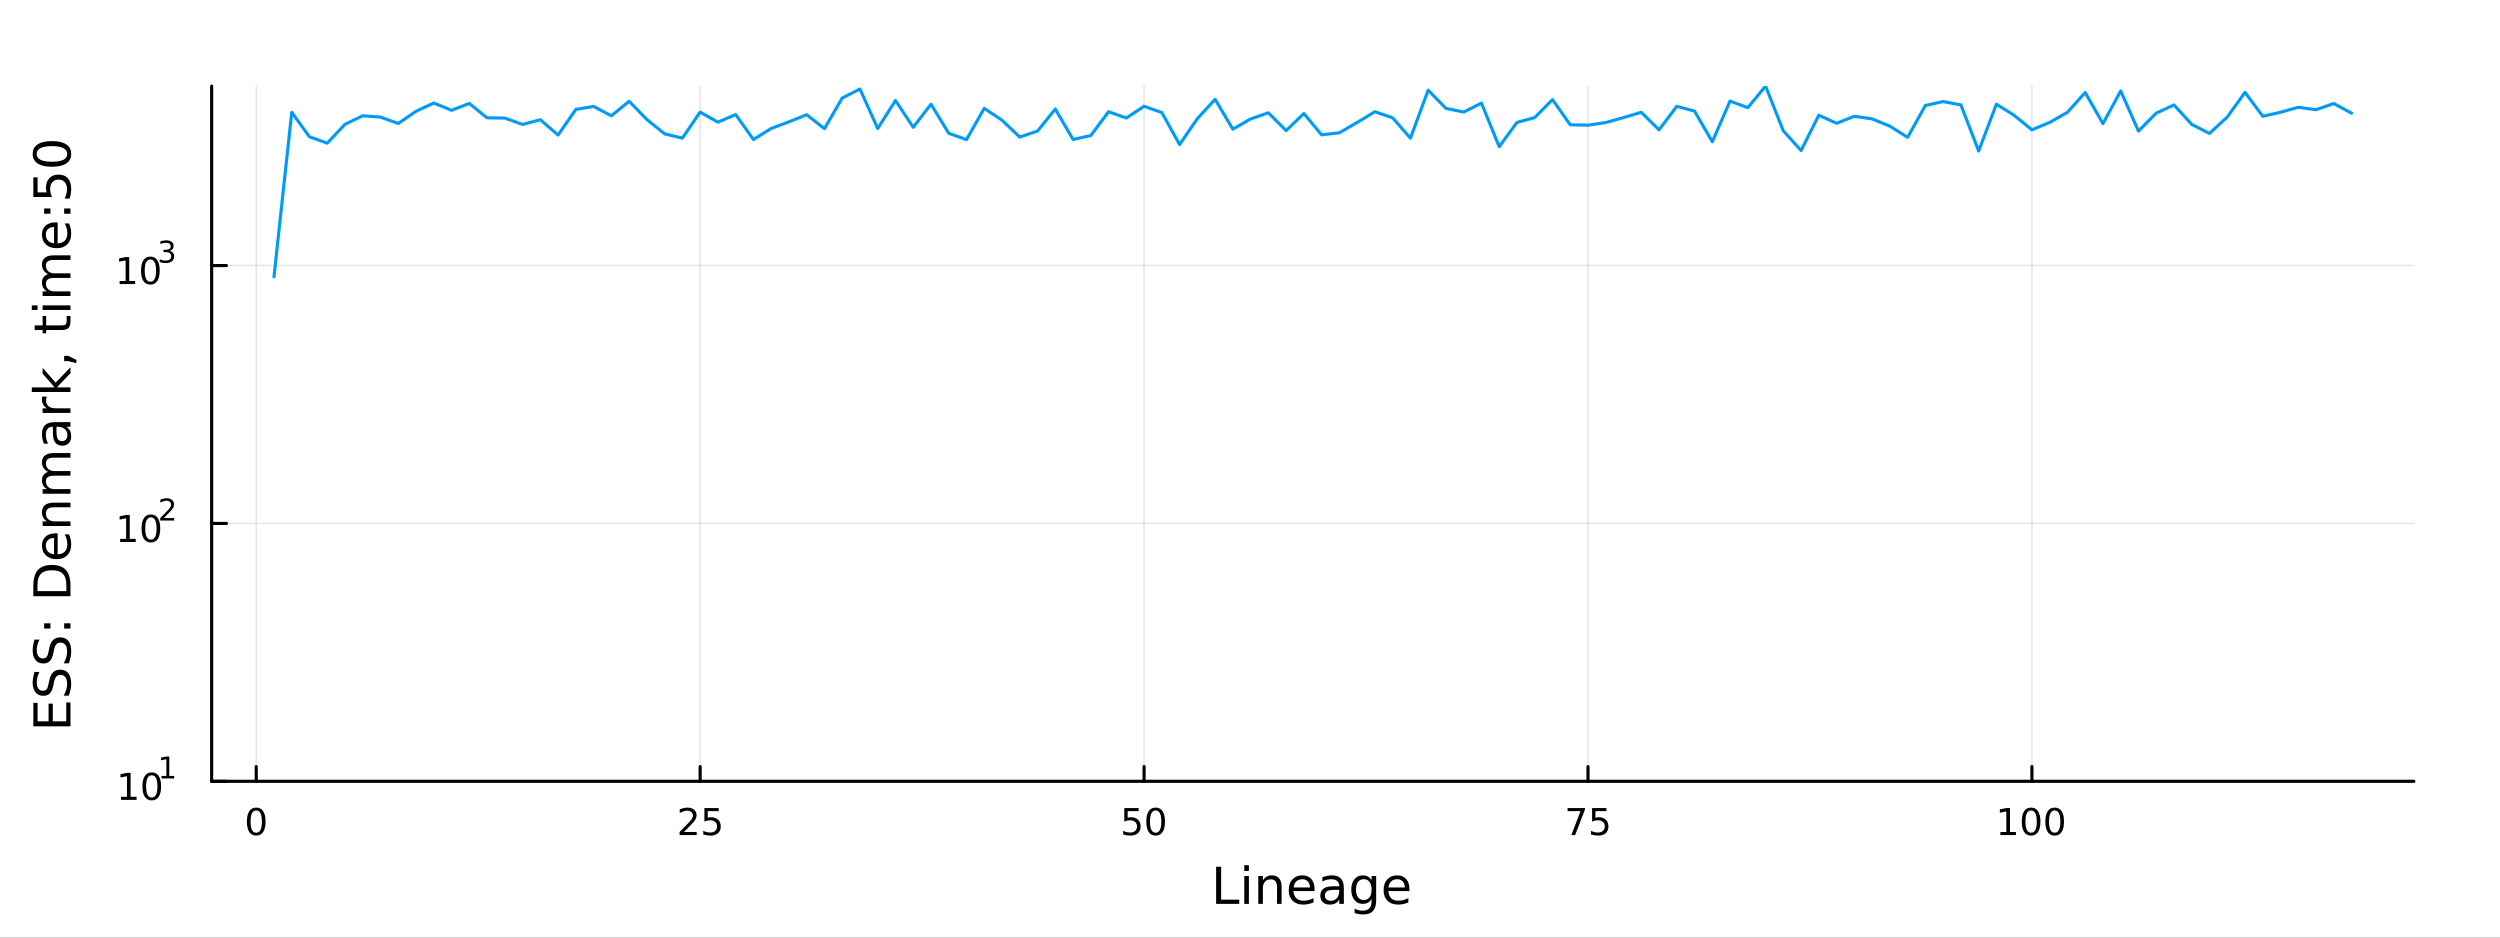 <?xml version="1.0" encoding="utf-8"?>
<svg xmlns="http://www.w3.org/2000/svg" xmlns:xlink="http://www.w3.org/1999/xlink" width="800" height="300" viewBox="0 0 3200 1200">
<rect x="0" y="0" width="3200" height="1200" fill="#333333" stroke="none"/>
<defs>
  <clipPath id="clip850">
    <rect x="0" y="0" width="3200" height="1200"/>
  </clipPath>
</defs>
<path clip-path="url(#clip850)" d="M0 1200 L3200 1200 L3200 0 L0 0  Z" fill="#ffffff" fill-rule="evenodd" fill-opacity="1"/>
<defs>
  <clipPath id="clip851">
    <rect x="640" y="0" width="2241" height="1200"/>
  </clipPath>
</defs>
<path clip-path="url(#clip850)" d="M270.918 1000.1 L3089.76 1000.1 L3089.76 110.236 L270.918 110.236  Z" fill="#ffffff" fill-rule="evenodd" fill-opacity="1"/>
<defs>
  <clipPath id="clip852">
    <rect x="270" y="110" width="2820" height="891"/>
  </clipPath>
</defs>
<polyline clip-path="url(#clip852)" style="stroke:#000000; stroke-linecap:round; stroke-linejoin:round; stroke-width:2; stroke-opacity:0.1; fill:none" points="327.967,1000.1 327.967,110.236 "/>
<polyline clip-path="url(#clip852)" style="stroke:#000000; stroke-linecap:round; stroke-linejoin:round; stroke-width:2; stroke-opacity:0.1; fill:none" points="896.191,1000.1 896.191,110.236 "/>
<polyline clip-path="url(#clip852)" style="stroke:#000000; stroke-linecap:round; stroke-linejoin:round; stroke-width:2; stroke-opacity:0.1; fill:none" points="1464.42,1000.1 1464.42,110.236 "/>
<polyline clip-path="url(#clip852)" style="stroke:#000000; stroke-linecap:round; stroke-linejoin:round; stroke-width:2; stroke-opacity:0.1; fill:none" points="2032.64,1000.1 2032.64,110.236 "/>
<polyline clip-path="url(#clip852)" style="stroke:#000000; stroke-linecap:round; stroke-linejoin:round; stroke-width:2; stroke-opacity:0.1; fill:none" points="2600.86,1000.1 2600.86,110.236 "/>
<polyline clip-path="url(#clip850)" style="stroke:#000000; stroke-linecap:round; stroke-linejoin:round; stroke-width:4; stroke-opacity:1; fill:none" points="270.918,1000.1 3089.76,1000.1 "/>
<polyline clip-path="url(#clip850)" style="stroke:#000000; stroke-linecap:round; stroke-linejoin:round; stroke-width:4; stroke-opacity:1; fill:none" points="327.967,1000.1 327.967,981.2 "/>
<polyline clip-path="url(#clip850)" style="stroke:#000000; stroke-linecap:round; stroke-linejoin:round; stroke-width:4; stroke-opacity:1; fill:none" points="896.191,1000.1 896.191,981.2 "/>
<polyline clip-path="url(#clip850)" style="stroke:#000000; stroke-linecap:round; stroke-linejoin:round; stroke-width:4; stroke-opacity:1; fill:none" points="1464.42,1000.1 1464.42,981.2 "/>
<polyline clip-path="url(#clip850)" style="stroke:#000000; stroke-linecap:round; stroke-linejoin:round; stroke-width:4; stroke-opacity:1; fill:none" points="2032.64,1000.1 2032.64,981.2 "/>
<polyline clip-path="url(#clip850)" style="stroke:#000000; stroke-linecap:round; stroke-linejoin:round; stroke-width:4; stroke-opacity:1; fill:none" points="2600.86,1000.1 2600.86,981.2 "/>
<path clip-path="url(#clip850)" d="M327.967 1037.42 Q324.356 1037.42 322.528 1040.98 Q320.722 1044.52 320.722 1051.65 Q320.722 1058.76 322.528 1062.32 Q324.356 1065.87 327.967 1065.87 Q331.602 1065.87 333.407 1062.32 Q335.236 1058.76 335.236 1051.65 Q335.236 1044.52 333.407 1040.98 Q331.602 1037.42 327.967 1037.42 M327.967 1033.71 Q333.777 1033.71 336.833 1038.32 Q339.912 1042.9 339.912 1051.65 Q339.912 1060.38 336.833 1064.99 Q333.777 1069.57 327.967 1069.57 Q322.157 1069.57 319.078 1064.99 Q316.023 1060.38 316.023 1051.65 Q316.023 1042.9 319.078 1038.32 Q322.157 1033.71 327.967 1033.71 Z" fill="#000000" fill-rule="nonzero" fill-opacity="1" /><path clip-path="url(#clip850)" d="M875.462 1064.96 L891.782 1064.96 L891.782 1068.9 L869.837 1068.9 L869.837 1064.96 Q872.499 1062.21 877.083 1057.58 Q881.689 1052.93 882.87 1051.58 Q885.115 1049.06 885.995 1047.32 Q886.898 1045.56 886.898 1043.87 Q886.898 1041.12 884.953 1039.38 Q883.032 1037.65 879.93 1037.65 Q877.731 1037.65 875.277 1038.41 Q872.847 1039.18 870.069 1040.73 L870.069 1036 Q872.893 1034.87 875.347 1034.29 Q877.8 1033.71 879.837 1033.71 Q885.208 1033.71 888.402 1036.4 Q891.597 1039.08 891.597 1043.57 Q891.597 1045.7 890.786 1047.62 Q889.999 1049.52 887.893 1052.12 Q887.314 1052.79 884.212 1056 Q881.111 1059.2 875.462 1064.96 Z" fill="#000000" fill-rule="nonzero" fill-opacity="1" /><path clip-path="url(#clip850)" d="M901.643 1034.34 L919.999 1034.34 L919.999 1038.27 L905.925 1038.27 L905.925 1046.75 Q906.944 1046.4 907.962 1046.24 Q908.981 1046.05 909.999 1046.05 Q915.786 1046.05 919.166 1049.22 Q922.545 1052.39 922.545 1057.81 Q922.545 1063.39 919.073 1066.49 Q915.601 1069.57 909.282 1069.57 Q907.106 1069.57 904.837 1069.2 Q902.592 1068.83 900.184 1068.09 L900.184 1063.39 Q902.268 1064.52 904.49 1065.08 Q906.712 1065.63 909.189 1065.63 Q913.194 1065.63 915.532 1063.53 Q917.87 1061.42 917.87 1057.81 Q917.87 1054.2 915.532 1052.09 Q913.194 1049.99 909.189 1049.99 Q907.314 1049.99 905.439 1050.4 Q903.587 1050.82 901.643 1051.7 L901.643 1034.34 Z" fill="#000000" fill-rule="nonzero" fill-opacity="1" /><path clip-path="url(#clip850)" d="M1439.11 1034.34 L1457.47 1034.34 L1457.47 1038.27 L1443.4 1038.27 L1443.4 1046.75 Q1444.42 1046.4 1445.43 1046.24 Q1446.45 1046.05 1447.47 1046.05 Q1453.26 1046.05 1456.64 1049.22 Q1460.02 1052.39 1460.02 1057.81 Q1460.02 1063.39 1456.55 1066.49 Q1453.07 1069.57 1446.75 1069.57 Q1444.58 1069.57 1442.31 1069.2 Q1440.06 1068.83 1437.66 1068.09 L1437.66 1063.39 Q1439.74 1064.52 1441.96 1065.08 Q1444.18 1065.63 1446.66 1065.63 Q1450.67 1065.63 1453 1063.53 Q1455.34 1061.42 1455.34 1057.81 Q1455.34 1054.2 1453 1052.09 Q1450.67 1049.99 1446.66 1049.99 Q1444.79 1049.99 1442.91 1050.4 Q1441.06 1050.82 1439.11 1051.7 L1439.11 1034.34 Z" fill="#000000" fill-rule="nonzero" fill-opacity="1" /><path clip-path="url(#clip850)" d="M1479.23 1037.42 Q1475.62 1037.42 1473.79 1040.98 Q1471.98 1044.52 1471.98 1051.65 Q1471.98 1058.76 1473.79 1062.32 Q1475.62 1065.87 1479.23 1065.87 Q1482.86 1065.87 1484.67 1062.32 Q1486.5 1058.76 1486.5 1051.65 Q1486.5 1044.52 1484.67 1040.98 Q1482.86 1037.42 1479.23 1037.42 M1479.23 1033.71 Q1485.04 1033.71 1488.1 1038.32 Q1491.17 1042.9 1491.17 1051.65 Q1491.17 1060.38 1488.1 1064.99 Q1485.04 1069.57 1479.23 1069.57 Q1473.42 1069.57 1470.34 1064.99 Q1467.29 1060.38 1467.29 1051.65 Q1467.29 1042.9 1470.34 1038.32 Q1473.42 1033.71 1479.23 1033.71 Z" fill="#000000" fill-rule="nonzero" fill-opacity="1" /><path clip-path="url(#clip850)" d="M2006.49 1034.34 L2028.72 1034.34 L2028.72 1036.33 L2016.17 1068.9 L2011.29 1068.9 L2023.09 1038.27 L2006.49 1038.27 L2006.49 1034.34 Z" fill="#000000" fill-rule="nonzero" fill-opacity="1" /><path clip-path="url(#clip850)" d="M2037.88 1034.34 L2056.24 1034.34 L2056.24 1038.27 L2042.17 1038.27 L2042.17 1046.75 Q2043.18 1046.4 2044.2 1046.24 Q2045.22 1046.05 2046.24 1046.05 Q2052.03 1046.05 2055.41 1049.22 Q2058.79 1052.39 2058.79 1057.81 Q2058.79 1063.39 2055.31 1066.49 Q2051.84 1069.57 2045.52 1069.57 Q2043.35 1069.57 2041.08 1069.2 Q2038.83 1068.83 2036.42 1068.09 L2036.42 1063.39 Q2038.51 1064.52 2040.73 1065.08 Q2042.95 1065.63 2045.43 1065.63 Q2049.43 1065.63 2051.77 1063.53 Q2054.11 1061.42 2054.11 1057.81 Q2054.11 1054.2 2051.77 1052.09 Q2049.43 1049.99 2045.43 1049.99 Q2043.55 1049.99 2041.68 1050.4 Q2039.83 1050.82 2037.88 1051.7 L2037.88 1034.34 Z" fill="#000000" fill-rule="nonzero" fill-opacity="1" /><path clip-path="url(#clip850)" d="M2560.47 1064.96 L2568.11 1064.96 L2568.11 1038.6 L2559.8 1040.26 L2559.8 1036 L2568.06 1034.34 L2572.74 1034.34 L2572.74 1064.96 L2580.38 1064.96 L2580.38 1068.9 L2560.47 1068.9 L2560.47 1064.96 Z" fill="#000000" fill-rule="nonzero" fill-opacity="1" /><path clip-path="url(#clip850)" d="M2599.82 1037.42 Q2596.21 1037.42 2594.38 1040.98 Q2592.58 1044.52 2592.58 1051.65 Q2592.58 1058.76 2594.38 1062.32 Q2596.21 1065.87 2599.82 1065.87 Q2603.46 1065.87 2605.26 1062.32 Q2607.09 1058.76 2607.09 1051.65 Q2607.09 1044.52 2605.26 1040.98 Q2603.46 1037.42 2599.82 1037.42 M2599.82 1033.71 Q2605.63 1033.71 2608.69 1038.32 Q2611.77 1042.9 2611.77 1051.65 Q2611.77 1060.38 2608.69 1064.99 Q2605.63 1069.57 2599.82 1069.57 Q2594.01 1069.57 2590.93 1064.99 Q2587.88 1060.38 2587.88 1051.65 Q2587.88 1042.9 2590.93 1038.32 Q2594.01 1033.71 2599.82 1033.71 Z" fill="#000000" fill-rule="nonzero" fill-opacity="1" /><path clip-path="url(#clip850)" d="M2629.98 1037.42 Q2626.37 1037.42 2624.54 1040.98 Q2622.74 1044.52 2622.74 1051.65 Q2622.74 1058.76 2624.54 1062.32 Q2626.37 1065.87 2629.98 1065.87 Q2633.62 1065.87 2635.42 1062.32 Q2637.25 1058.76 2637.25 1051.65 Q2637.25 1044.52 2635.42 1040.98 Q2633.62 1037.42 2629.98 1037.42 M2629.98 1033.71 Q2635.79 1033.71 2638.85 1038.32 Q2641.93 1042.9 2641.93 1051.65 Q2641.93 1060.38 2638.85 1064.99 Q2635.79 1069.57 2629.98 1069.57 Q2624.17 1069.57 2621.1 1064.99 Q2618.04 1060.38 2618.04 1051.65 Q2618.04 1042.9 2621.1 1038.32 Q2624.17 1033.71 2629.98 1033.71 Z" fill="#000000" fill-rule="nonzero" fill-opacity="1" /><path clip-path="url(#clip850)" d="M1556.64 1109.44 L1563.07 1109.44 L1563.07 1151.55 L1586.21 1151.55 L1586.21 1156.96 L1556.64 1156.96 L1556.64 1109.44 Z" fill="#000000" fill-rule="nonzero" fill-opacity="1" /><path clip-path="url(#clip850)" d="M1592.7 1121.31 L1598.56 1121.31 L1598.56 1156.96 L1592.7 1156.96 L1592.7 1121.31 M1592.7 1107.44 L1598.56 1107.44 L1598.56 1114.85 L1592.7 1114.85 L1592.7 1107.44 Z" fill="#000000" fill-rule="nonzero" fill-opacity="1" /><path clip-path="url(#clip850)" d="M1640.44 1135.45 L1640.44 1156.96 L1634.59 1156.96 L1634.59 1135.64 Q1634.59 1130.58 1632.61 1128.06 Q1630.64 1125.55 1626.69 1125.55 Q1621.95 1125.55 1619.21 1128.57 Q1616.48 1131.59 1616.48 1136.81 L1616.48 1156.96 L1610.59 1156.96 L1610.59 1121.31 L1616.48 1121.31 L1616.48 1126.85 Q1618.58 1123.64 1621.41 1122.05 Q1624.27 1120.45 1628 1120.45 Q1634.14 1120.45 1637.29 1124.27 Q1640.44 1128.06 1640.44 1135.45 Z" fill="#000000" fill-rule="nonzero" fill-opacity="1" /><path clip-path="url(#clip850)" d="M1682.62 1137.67 L1682.62 1140.54 L1655.69 1140.54 Q1656.07 1146.59 1659.32 1149.77 Q1662.6 1152.92 1668.42 1152.92 Q1671.79 1152.92 1674.95 1152.09 Q1678.13 1151.26 1681.25 1149.61 L1681.25 1155.15 Q1678.1 1156.48 1674.79 1157.18 Q1671.48 1157.88 1668.07 1157.88 Q1659.54 1157.88 1654.54 1152.92 Q1649.58 1147.95 1649.58 1139.49 Q1649.58 1130.74 1654.29 1125.61 Q1659.03 1120.45 1667.05 1120.45 Q1674.25 1120.45 1678.42 1125.1 Q1682.62 1129.72 1682.62 1137.67 M1676.76 1135.95 Q1676.7 1131.15 1674.05 1128.28 Q1671.44 1125.42 1667.12 1125.42 Q1662.21 1125.42 1659.25 1128.19 Q1656.33 1130.96 1655.88 1135.99 L1676.76 1135.95 Z" fill="#000000" fill-rule="nonzero" fill-opacity="1" /><path clip-path="url(#clip850)" d="M1708.43 1139.04 Q1701.33 1139.04 1698.59 1140.67 Q1695.86 1142.29 1695.86 1146.2 Q1695.86 1149.32 1697.89 1151.17 Q1699.96 1152.98 1703.5 1152.98 Q1708.37 1152.98 1711.29 1149.55 Q1714.25 1146.08 1714.25 1140.35 L1714.25 1139.04 L1708.43 1139.04 M1720.11 1136.62 L1720.11 1156.96 L1714.25 1156.96 L1714.25 1151.55 Q1712.25 1154.8 1709.26 1156.36 Q1706.27 1157.88 1701.94 1157.88 Q1696.46 1157.88 1693.22 1154.83 Q1690 1151.74 1690 1146.59 Q1690 1140.57 1694.01 1137.51 Q1698.05 1134.46 1706.04 1134.46 L1714.25 1134.46 L1714.25 1133.89 Q1714.25 1129.84 1711.58 1127.65 Q1708.94 1125.42 1704.13 1125.42 Q1701.08 1125.42 1698.18 1126.15 Q1695.28 1126.88 1692.61 1128.35 L1692.61 1122.94 Q1695.83 1121.7 1698.85 1121.09 Q1701.87 1120.45 1704.74 1120.45 Q1712.47 1120.45 1716.29 1124.46 Q1720.11 1128.48 1720.11 1136.62 Z" fill="#000000" fill-rule="nonzero" fill-opacity="1" /><path clip-path="url(#clip850)" d="M1755.63 1138.72 Q1755.63 1132.36 1752.99 1128.86 Q1750.38 1125.36 1745.64 1125.36 Q1740.93 1125.36 1738.28 1128.86 Q1735.67 1132.36 1735.67 1138.72 Q1735.67 1145.06 1738.28 1148.56 Q1740.93 1152.06 1745.64 1152.06 Q1750.38 1152.06 1752.99 1148.56 Q1755.63 1145.06 1755.63 1138.72 M1761.49 1152.54 Q1761.49 1161.64 1757.45 1166.06 Q1753.4 1170.52 1745.06 1170.52 Q1741.98 1170.52 1739.24 1170.04 Q1736.5 1169.6 1733.92 1168.64 L1733.92 1162.95 Q1736.5 1164.35 1739.02 1165.01 Q1741.53 1165.68 1744.14 1165.68 Q1749.9 1165.68 1752.77 1162.66 Q1755.63 1159.67 1755.63 1153.59 L1755.63 1150.69 Q1753.82 1153.84 1750.98 1155.4 Q1748.15 1156.96 1744.2 1156.96 Q1737.65 1156.96 1733.64 1151.96 Q1729.63 1146.97 1729.63 1138.72 Q1729.63 1130.45 1733.64 1125.45 Q1737.65 1120.45 1744.2 1120.45 Q1748.15 1120.45 1750.98 1122.01 Q1753.82 1123.57 1755.63 1126.72 L1755.63 1121.31 L1761.49 1121.31 L1761.49 1152.54 Z" fill="#000000" fill-rule="nonzero" fill-opacity="1" /><path clip-path="url(#clip850)" d="M1804.04 1137.67 L1804.04 1140.54 L1777.12 1140.54 Q1777.5 1146.59 1780.74 1149.77 Q1784.02 1152.92 1789.85 1152.92 Q1793.22 1152.92 1796.37 1152.09 Q1799.55 1151.26 1802.67 1149.61 L1802.67 1155.15 Q1799.52 1156.48 1796.21 1157.18 Q1792.9 1157.88 1789.5 1157.88 Q1780.97 1157.88 1775.97 1152.92 Q1771 1147.95 1771 1139.49 Q1771 1130.74 1775.71 1125.61 Q1780.46 1120.45 1788.48 1120.45 Q1795.67 1120.45 1799.84 1125.1 Q1804.04 1129.72 1804.04 1137.67 M1798.19 1135.95 Q1798.12 1131.15 1795.48 1128.28 Q1792.87 1125.42 1788.54 1125.42 Q1783.64 1125.42 1780.68 1128.19 Q1777.75 1130.96 1777.31 1135.99 L1798.19 1135.95 Z" fill="#000000" fill-rule="nonzero" fill-opacity="1" /><polyline clip-path="url(#clip852)" style="stroke:#000000; stroke-linecap:round; stroke-linejoin:round; stroke-width:2; stroke-opacity:0.1; fill:none" points="270.918,1000.1 3089.76,1000.1 "/>
<polyline clip-path="url(#clip852)" style="stroke:#000000; stroke-linecap:round; stroke-linejoin:round; stroke-width:2; stroke-opacity:0.1; fill:none" points="270.918,669.996 3089.76,669.996 "/>
<polyline clip-path="url(#clip852)" style="stroke:#000000; stroke-linecap:round; stroke-linejoin:round; stroke-width:2; stroke-opacity:0.1; fill:none" points="270.918,339.895 3089.76,339.895 "/>
<polyline clip-path="url(#clip850)" style="stroke:#000000; stroke-linecap:round; stroke-linejoin:round; stroke-width:4; stroke-opacity:1; fill:none" points="270.918,1000.1 270.918,110.236 "/>
<polyline clip-path="url(#clip850)" style="stroke:#000000; stroke-linecap:round; stroke-linejoin:round; stroke-width:4; stroke-opacity:1; fill:none" points="270.918,1000.1 289.815,1000.1 "/>
<polyline clip-path="url(#clip850)" style="stroke:#000000; stroke-linecap:round; stroke-linejoin:round; stroke-width:4; stroke-opacity:1; fill:none" points="270.918,669.996 289.815,669.996 "/>
<polyline clip-path="url(#clip850)" style="stroke:#000000; stroke-linecap:round; stroke-linejoin:round; stroke-width:4; stroke-opacity:1; fill:none" points="270.918,339.895 289.815,339.895 "/>
<path clip-path="url(#clip850)" d="M154.902 1019.89 L162.54 1019.89 L162.54 993.525 L154.23 995.191 L154.23 990.932 L162.494 989.265 L167.17 989.265 L167.17 1019.89 L174.809 1019.89 L174.809 1023.83 L154.902 1023.83 L154.902 1019.89 Z" fill="#000000" fill-rule="nonzero" fill-opacity="1" /><path clip-path="url(#clip850)" d="M194.253 992.344 Q190.642 992.344 188.813 995.909 Q187.008 999.45 187.008 1006.58 Q187.008 1013.69 188.813 1017.25 Q190.642 1020.79 194.253 1020.79 Q197.887 1020.79 199.693 1017.25 Q201.522 1013.69 201.522 1006.58 Q201.522 999.45 199.693 995.909 Q197.887 992.344 194.253 992.344 M194.253 988.64 Q200.063 988.64 203.119 993.247 Q206.198 997.83 206.198 1006.58 Q206.198 1015.31 203.119 1019.91 Q200.063 1024.5 194.253 1024.5 Q188.443 1024.5 185.364 1019.91 Q182.309 1015.31 182.309 1006.58 Q182.309 997.83 185.364 993.247 Q188.443 988.64 194.253 988.64 Z" fill="#000000" fill-rule="nonzero" fill-opacity="1" /><path clip-path="url(#clip850)" d="M206.743 993.218 L212.95 993.218 L212.95 971.796 L206.198 973.15 L206.198 969.689 L212.912 968.335 L216.711 968.335 L216.711 993.218 L222.918 993.218 L222.918 996.415 L206.743 996.415 L206.743 993.218 Z" fill="#000000" fill-rule="nonzero" fill-opacity="1" /><path clip-path="url(#clip850)" d="M153.792 689.789 L161.431 689.789 L161.431 663.423 L153.121 665.09 L153.121 660.83 L161.384 659.164 L166.06 659.164 L166.06 689.789 L173.699 689.789 L173.699 693.724 L153.792 693.724 L153.792 689.789 Z" fill="#000000" fill-rule="nonzero" fill-opacity="1" /><path clip-path="url(#clip850)" d="M193.143 662.242 Q189.532 662.242 187.704 665.807 Q185.898 669.349 185.898 676.478 Q185.898 683.585 187.704 687.15 Q189.532 690.691 193.143 690.691 Q196.778 690.691 198.583 687.15 Q200.412 683.585 200.412 676.478 Q200.412 669.349 198.583 665.807 Q196.778 662.242 193.143 662.242 M193.143 658.539 Q198.954 658.539 202.009 663.145 Q205.088 667.729 205.088 676.478 Q205.088 685.205 202.009 689.812 Q198.954 694.395 193.143 694.395 Q187.333 694.395 184.255 689.812 Q181.199 685.205 181.199 676.478 Q181.199 667.729 184.255 663.145 Q187.333 658.539 193.143 658.539 Z" fill="#000000" fill-rule="nonzero" fill-opacity="1" /><path clip-path="url(#clip850)" d="M209.658 663.116 L222.918 663.116 L222.918 666.313 L205.088 666.313 L205.088 663.116 Q207.251 660.878 210.975 657.116 Q214.717 653.336 215.677 652.245 Q217.501 650.195 218.216 648.784 Q218.949 647.355 218.949 645.982 Q218.949 643.744 217.369 642.333 Q215.808 640.923 213.288 640.923 Q211.501 640.923 209.508 641.544 Q207.533 642.164 205.276 643.424 L205.276 639.587 Q207.57 638.666 209.564 638.196 Q211.558 637.726 213.213 637.726 Q217.576 637.726 220.172 639.907 Q222.767 642.089 222.767 645.738 Q222.767 647.468 222.109 649.029 Q221.469 650.571 219.758 652.678 Q219.288 653.223 216.767 655.837 Q214.247 658.433 209.658 663.116 Z" fill="#000000" fill-rule="nonzero" fill-opacity="1" /><path clip-path="url(#clip850)" d="M153.134 359.687 L160.772 359.687 L160.772 333.321 L152.462 334.988 L152.462 330.729 L160.726 329.062 L165.402 329.062 L165.402 359.687 L173.041 359.687 L173.041 363.622 L153.134 363.622 L153.134 359.687 Z" fill="#000000" fill-rule="nonzero" fill-opacity="1" /><path clip-path="url(#clip850)" d="M192.485 332.141 Q188.874 332.141 187.045 335.706 Q185.24 339.247 185.24 346.377 Q185.24 353.483 187.045 357.048 Q188.874 360.59 192.485 360.59 Q196.119 360.59 197.925 357.048 Q199.754 353.483 199.754 346.377 Q199.754 339.247 197.925 335.706 Q196.119 332.141 192.485 332.141 M192.485 328.437 Q198.295 328.437 201.351 333.044 Q204.43 337.627 204.43 346.377 Q204.43 355.104 201.351 359.71 Q198.295 364.293 192.485 364.293 Q186.675 364.293 183.596 359.71 Q180.541 355.104 180.541 346.377 Q180.541 337.627 183.596 333.044 Q186.675 328.437 192.485 328.437 Z" fill="#000000" fill-rule="nonzero" fill-opacity="1" /><path clip-path="url(#clip850)" d="M217.125 321.072 Q219.852 321.655 221.375 323.498 Q222.918 325.341 222.918 328.049 Q222.918 332.206 220.059 334.481 Q217.2 336.757 211.934 336.757 Q210.166 336.757 208.285 336.4 Q206.423 336.061 204.43 335.365 L204.43 331.698 Q206.009 332.619 207.89 333.09 Q209.771 333.56 211.821 333.56 Q215.395 333.56 217.256 332.149 Q219.137 330.739 219.137 328.049 Q219.137 325.567 217.388 324.175 Q215.658 322.764 212.555 322.764 L209.282 322.764 L209.282 319.642 L212.705 319.642 Q215.507 319.642 216.993 318.532 Q218.479 317.404 218.479 315.298 Q218.479 313.135 216.937 311.987 Q215.413 310.821 212.555 310.821 Q210.994 310.821 209.207 311.16 Q207.42 311.498 205.276 312.213 L205.276 308.828 Q207.439 308.226 209.32 307.925 Q211.219 307.624 212.893 307.624 Q217.219 307.624 219.739 309.599 Q222.259 311.555 222.259 314.903 Q222.259 317.235 220.924 318.852 Q219.589 320.451 217.125 321.072 Z" fill="#000000" fill-rule="nonzero" fill-opacity="1" /><path clip-path="url(#clip850)" d="M42.686 929.725 L42.686 899.679 L48.097 899.679 L48.097 923.296 L62.165 923.296 L62.165 900.666 L67.576 900.666 L67.576 923.296 L84.795 923.296 L84.795 899.106 L90.206 899.106 L90.206 929.725 L42.686 929.725 Z" fill="#000000" fill-rule="nonzero" fill-opacity="1" /><path clip-path="url(#clip850)" d="M44.246 860.052 L50.516 860.052 Q48.766 863.713 47.906 866.959 Q47.047 870.206 47.047 873.23 Q47.047 878.481 49.084 881.346 Q51.121 884.179 54.877 884.179 Q58.028 884.179 59.651 882.301 Q61.242 880.391 62.229 875.107 L63.025 871.224 Q64.393 864.031 67.863 860.625 Q71.3 857.188 77.093 857.188 Q84 857.188 87.564 861.835 Q91.129 866.45 91.129 875.394 Q91.129 878.768 90.365 882.587 Q89.602 886.375 88.106 890.449 L81.485 890.449 Q83.681 886.534 84.795 882.778 Q85.909 879.022 85.909 875.394 Q85.909 869.888 83.745 866.896 Q81.581 863.904 77.57 863.904 Q74.069 863.904 72.096 866.068 Q70.123 868.201 69.136 873.102 L68.372 877.017 Q66.94 884.21 63.884 887.425 Q60.828 890.64 55.386 890.64 Q49.084 890.64 45.455 886.216 Q41.827 881.76 41.827 873.962 Q41.827 870.62 42.432 867.15 Q43.036 863.681 44.246 860.052 Z" fill="#000000" fill-rule="nonzero" fill-opacity="1" /><path clip-path="url(#clip850)" d="M44.246 818.675 L50.516 818.675 Q48.766 822.336 47.906 825.582 Q47.047 828.829 47.047 831.852 Q47.047 837.104 49.084 839.969 Q51.121 842.801 54.877 842.801 Q58.028 842.801 59.651 840.924 Q61.242 839.014 62.229 833.73 L63.025 829.847 Q64.393 822.654 67.863 819.248 Q71.3 815.811 77.093 815.811 Q84 815.811 87.564 820.458 Q91.129 825.073 91.129 834.017 Q91.129 837.391 90.365 841.21 Q89.602 844.998 88.106 849.072 L81.485 849.072 Q83.681 845.157 84.795 841.401 Q85.909 837.645 85.909 834.017 Q85.909 828.51 83.745 825.519 Q81.581 822.527 77.57 822.527 Q74.069 822.527 72.096 824.691 Q70.123 826.823 69.136 831.725 L68.372 835.64 Q66.94 842.833 63.884 846.048 Q60.828 849.263 55.386 849.263 Q49.084 849.263 45.455 844.838 Q41.827 840.382 41.827 832.584 Q41.827 829.242 42.432 825.773 Q43.036 822.304 44.246 818.675 Z" fill="#000000" fill-rule="nonzero" fill-opacity="1" /><path clip-path="url(#clip850)" d="M82.122 804.544 L82.122 797.828 L90.206 797.828 L90.206 804.544 L82.122 804.544 M56.5 804.544 L56.5 797.828 L64.584 797.828 L64.584 804.544 L56.5 804.544 Z" fill="#000000" fill-rule="nonzero" fill-opacity="1" /><path clip-path="url(#clip850)" d="M47.97 756.673 L84.923 756.673 L84.923 748.907 Q84.923 739.072 80.467 734.521 Q76.011 729.937 66.398 729.937 Q56.85 729.937 52.426 734.521 Q47.97 739.072 47.97 748.907 L47.97 756.673 M42.686 763.103 L42.686 749.894 Q42.686 736.08 48.447 729.619 Q54.176 723.158 66.398 723.158 Q78.684 723.158 84.445 729.651 Q90.206 736.144 90.206 749.894 L90.206 763.103 L42.686 763.103 Z" fill="#000000" fill-rule="nonzero" fill-opacity="1" /><path clip-path="url(#clip850)" d="M70.918 682.672 L73.783 682.672 L73.783 709.599 Q79.83 709.217 83.013 705.971 Q86.164 702.692 86.164 696.868 Q86.164 693.494 85.337 690.343 Q84.509 687.16 82.854 684.041 L88.392 684.041 Q89.729 687.192 90.429 690.502 Q91.129 693.812 91.129 697.218 Q91.129 705.748 86.164 710.745 Q81.199 715.71 72.732 715.71 Q63.98 715.71 58.855 710.999 Q53.699 706.257 53.699 698.236 Q53.699 691.043 58.346 686.873 Q62.961 682.672 70.918 682.672 M69.2 688.529 Q64.393 688.592 61.529 691.234 Q58.664 693.844 58.664 698.173 Q58.664 703.074 61.433 706.034 Q64.202 708.962 69.231 709.408 L69.2 688.529 Z" fill="#000000" fill-rule="nonzero" fill-opacity="1" /><path clip-path="url(#clip850)" d="M68.69 643.427 L90.206 643.427 L90.206 649.284 L68.881 649.284 Q63.82 649.284 61.306 651.257 Q58.791 653.231 58.791 657.177 Q58.791 661.92 61.815 664.657 Q64.839 667.394 70.059 667.394 L90.206 667.394 L90.206 673.283 L54.558 673.283 L54.558 667.394 L60.096 667.394 Q56.882 665.294 55.29 662.461 Q53.699 659.596 53.699 655.872 Q53.699 649.73 57.518 646.579 Q61.306 643.427 68.69 643.427 Z" fill="#000000" fill-rule="nonzero" fill-opacity="1" /><path clip-path="url(#clip850)" d="M61.401 603.992 Q57.455 601.796 55.577 598.74 Q53.699 595.685 53.699 591.547 Q53.699 585.977 57.614 582.953 Q61.497 579.93 68.69 579.93 L90.206 579.93 L90.206 585.818 L68.881 585.818 Q63.757 585.818 61.274 587.632 Q58.791 589.446 58.791 593.17 Q58.791 597.722 61.815 600.363 Q64.839 603.005 70.059 603.005 L90.206 603.005 L90.206 608.894 L68.881 608.894 Q63.725 608.894 61.274 610.708 Q58.791 612.522 58.791 616.31 Q58.791 620.797 61.847 623.439 Q64.871 626.081 70.059 626.081 L90.206 626.081 L90.206 631.969 L54.558 631.969 L54.558 626.081 L60.096 626.081 Q56.818 624.076 55.259 621.275 Q53.699 618.474 53.699 614.623 Q53.699 610.74 55.672 608.034 Q57.646 605.297 61.401 603.992 Z" fill="#000000" fill-rule="nonzero" fill-opacity="1" /><path clip-path="url(#clip850)" d="M72.287 552.048 Q72.287 559.146 73.91 561.883 Q75.533 564.62 79.448 564.62 Q82.567 564.62 84.413 562.583 Q86.228 560.514 86.228 556.981 Q86.228 552.111 82.79 549.183 Q79.321 546.223 73.592 546.223 L72.287 546.223 L72.287 552.048 M69.868 540.367 L90.206 540.367 L90.206 546.223 L84.795 546.223 Q88.042 548.228 89.602 551.22 Q91.129 554.212 91.129 558.541 Q91.129 564.015 88.074 567.262 Q84.986 570.476 79.83 570.476 Q73.815 570.476 70.759 566.466 Q67.704 562.424 67.704 554.435 L67.704 546.223 L67.131 546.223 Q63.088 546.223 60.892 548.897 Q58.664 551.539 58.664 556.345 Q58.664 559.4 59.396 562.297 Q60.128 565.193 61.592 567.867 L56.182 567.867 Q54.94 564.652 54.336 561.628 Q53.699 558.604 53.699 555.74 Q53.699 548.006 57.709 544.186 Q61.72 540.367 69.868 540.367 Z" fill="#000000" fill-rule="nonzero" fill-opacity="1" /><path clip-path="url(#clip850)" d="M60.033 507.647 Q59.46 508.634 59.205 509.811 Q58.919 510.957 58.919 512.358 Q58.919 517.323 62.165 519.996 Q65.38 522.638 71.427 522.638 L90.206 522.638 L90.206 528.526 L54.558 528.526 L54.558 522.638 L60.096 522.638 Q56.85 520.792 55.29 517.832 Q53.699 514.872 53.699 510.639 Q53.699 510.034 53.794 509.302 Q53.858 508.57 54.017 507.679 L60.033 507.647 Z" fill="#000000" fill-rule="nonzero" fill-opacity="1" /><path clip-path="url(#clip850)" d="M40.681 501.727 L40.681 495.839 L69.931 495.839 L54.558 478.365 L54.558 470.885 L71.237 489.791 L90.206 470.089 L90.206 477.728 L72.796 495.839 L90.206 495.839 L90.206 501.727 L40.681 501.727 Z" fill="#000000" fill-rule="nonzero" fill-opacity="1" /><path clip-path="url(#clip850)" d="M82.122 462.259 L82.122 455.544 L87.596 455.544 L97.781 460.764 L97.781 464.869 L87.596 462.259 L82.122 462.259 Z" fill="#000000" fill-rule="nonzero" fill-opacity="1" /><path clip-path="url(#clip850)" d="M44.437 416.522 L54.558 416.522 L54.558 404.459 L59.11 404.459 L59.11 416.522 L78.462 416.522 Q82.822 416.522 84.063 415.344 Q85.305 414.135 85.305 410.474 L85.305 404.459 L90.206 404.459 L90.206 410.474 Q90.206 417.254 87.692 419.832 Q85.145 422.41 78.462 422.41 L59.11 422.41 L59.11 426.707 L54.558 426.707 L54.558 422.41 L44.437 422.41 L44.437 416.522 Z" fill="#000000" fill-rule="nonzero" fill-opacity="1" /><path clip-path="url(#clip850)" d="M54.558 396.756 L54.558 390.9 L90.206 390.9 L90.206 396.756 L54.558 396.756 M40.681 396.756 L40.681 390.9 L48.097 390.9 L48.097 396.756 L40.681 396.756 Z" fill="#000000" fill-rule="nonzero" fill-opacity="1" /><path clip-path="url(#clip850)" d="M61.401 350.891 Q57.455 348.695 55.577 345.64 Q53.699 342.584 53.699 338.446 Q53.699 332.876 57.614 329.853 Q61.497 326.829 68.69 326.829 L90.206 326.829 L90.206 332.717 L68.881 332.717 Q63.757 332.717 61.274 334.532 Q58.791 336.346 58.791 340.07 Q58.791 344.621 61.815 347.263 Q64.839 349.905 70.059 349.905 L90.206 349.905 L90.206 355.793 L68.881 355.793 Q63.725 355.793 61.274 357.607 Q58.791 359.421 58.791 363.209 Q58.791 367.697 61.847 370.339 Q64.871 372.98 70.059 372.98 L90.206 372.98 L90.206 378.869 L54.558 378.869 L54.558 372.98 L60.096 372.98 Q56.818 370.975 55.259 368.174 Q53.699 365.373 53.699 361.522 Q53.699 357.639 55.672 354.934 Q57.646 352.196 61.401 350.891 Z" fill="#000000" fill-rule="nonzero" fill-opacity="1" /><path clip-path="url(#clip850)" d="M70.918 284.656 L73.783 284.656 L73.783 311.583 Q79.83 311.201 83.013 307.955 Q86.164 304.676 86.164 298.852 Q86.164 295.478 85.337 292.327 Q84.509 289.144 82.854 286.025 L88.392 286.025 Q89.729 289.176 90.429 292.486 Q91.129 295.796 91.129 299.202 Q91.129 307.732 86.164 312.729 Q81.199 317.694 72.732 317.694 Q63.98 317.694 58.855 312.984 Q53.699 308.241 53.699 300.22 Q53.699 293.027 58.346 288.858 Q62.961 284.656 70.918 284.656 M69.2 290.513 Q64.393 290.576 61.529 293.218 Q58.664 295.828 58.664 300.157 Q58.664 305.058 61.433 308.018 Q64.202 310.947 69.231 311.392 L69.2 290.513 Z" fill="#000000" fill-rule="nonzero" fill-opacity="1" /><path clip-path="url(#clip850)" d="M82.122 273.548 L82.122 266.832 L90.206 266.832 L90.206 273.548 L82.122 273.548 M56.5 273.548 L56.5 266.832 L64.584 266.832 L64.584 273.548 L56.5 273.548 Z" fill="#000000" fill-rule="nonzero" fill-opacity="1" /><path clip-path="url(#clip850)" d="M42.686 252.191 L42.686 226.951 L48.097 226.951 L48.097 246.303 L59.746 246.303 Q59.269 244.902 59.046 243.502 Q58.791 242.102 58.791 240.701 Q58.791 232.744 63.152 228.097 Q67.513 223.45 74.96 223.45 Q82.631 223.45 86.896 228.224 Q91.129 232.999 91.129 241.688 Q91.129 244.68 90.62 247.799 Q90.111 250.886 89.092 254.196 L82.631 254.196 Q84.191 251.332 84.955 248.276 Q85.719 245.221 85.719 241.815 Q85.719 236.309 82.822 233.094 Q79.926 229.879 74.96 229.879 Q69.995 229.879 67.099 233.094 Q64.202 236.309 64.202 241.815 Q64.202 244.393 64.775 246.971 Q65.348 249.518 66.558 252.191 L42.686 252.191 Z" fill="#000000" fill-rule="nonzero" fill-opacity="1" /><path clip-path="url(#clip850)" d="M46.919 197.032 Q46.919 201.998 51.821 204.512 Q56.691 206.995 66.494 206.995 Q76.265 206.995 81.167 204.512 Q86.037 201.998 86.037 197.032 Q86.037 192.035 81.167 189.553 Q76.265 187.038 66.494 187.038 Q56.691 187.038 51.821 189.553 Q46.919 192.035 46.919 197.032 M41.827 197.032 Q41.827 189.043 48.161 184.842 Q54.463 180.609 66.494 180.609 Q78.493 180.609 84.827 184.842 Q91.129 189.043 91.129 197.032 Q91.129 205.021 84.827 209.254 Q78.493 213.456 66.494 213.456 Q54.463 213.456 48.161 209.254 Q41.827 205.021 41.827 197.032 Z" fill="#000000" fill-rule="nonzero" fill-opacity="1" /><polyline clip-path="url(#clip852)" style="stroke:#009af9; stroke-linecap:round; stroke-linejoin:round; stroke-width:4; stroke-opacity:1; fill:none" points="350.696,354.32 373.425,143.804 396.154,175.12 418.883,183.225 441.612,159.119 464.341,148.192 487.07,149.916 509.799,158.04 532.528,142.433 555.257,131.872 577.986,141.154 600.715,132.456 623.444,150.847 646.173,151.127 668.902,159.296 691.631,153.244 714.36,172.83 737.089,140.056 759.818,136.221 782.547,148.264 805.276,129.615 828.005,152.984 850.734,171.322 873.462,176.809 896.191,143.487 918.92,156.406 941.649,146.616 964.378,178.542 987.107,164.475 1009.84,155.943 1032.57,146.856 1055.29,164.693 1078.02,125.493 1100.75,113.969 1123.48,164.492 1146.21,128.62 1168.94,162.905 1191.67,133.362 1214.4,170.649 1237.13,178.698 1259.85,138.681 1282.58,153.881 1305.31,175.464 1328.04,167.744 1350.77,139.566 1373.5,178.452 1396.23,173.516 1418.96,142.976 1441.69,151.079 1464.42,136.05 1487.14,144.019 1509.87,185.002 1532.6,151.89 1555.33,127.141 1578.06,165.345 1600.79,152.271 1623.52,144.357 1646.25,167.129 1668.98,145.288 1691.71,172.605 1714.43,169.964 1737.16,156.764 1759.89,143.022 1782.62,150.832 1805.35,176.858 1828.08,115.434 1850.81,138.724 1873.54,143.43 1896.27,131.97 1918.99,187.767 1941.72,156.694 1964.45,150.497 1987.18,127.504 2009.91,159.704 2032.64,160.253 2055.37,156.862 2078.1,150.563 2100.83,143.726 2123.56,166.177 2146.28,136.146 2169.01,142.188 2191.74,181.465 2214.47,129.37 2237.2,137.816 2259.93,110.236 2282.66,167.479 2305.39,192.658 2328.12,147.44 2350.85,157.803 2373.57,148.861 2396.3,152.157 2419.03,161.496 2441.76,175.801 2464.49,135.03 2487.22,129.993 2509.95,134.28 2532.68,193.259 2555.41,133.403 2578.13,147.592 2600.86,166.156 2623.59,156.702 2646.32,143.756 2669.05,118.44 2691.78,158.231 2714.51,116.421 2737.24,167.787 2759.97,144.824 2782.7,134.331 2805.42,159.204 2828.15,170.812 2850.88,149.797 2873.61,118.231 2896.34,148.826 2919.07,143.709 2941.8,137.311 2964.53,140.456 2987.26,132.497 3009.99,144.893 "/>
</svg>
